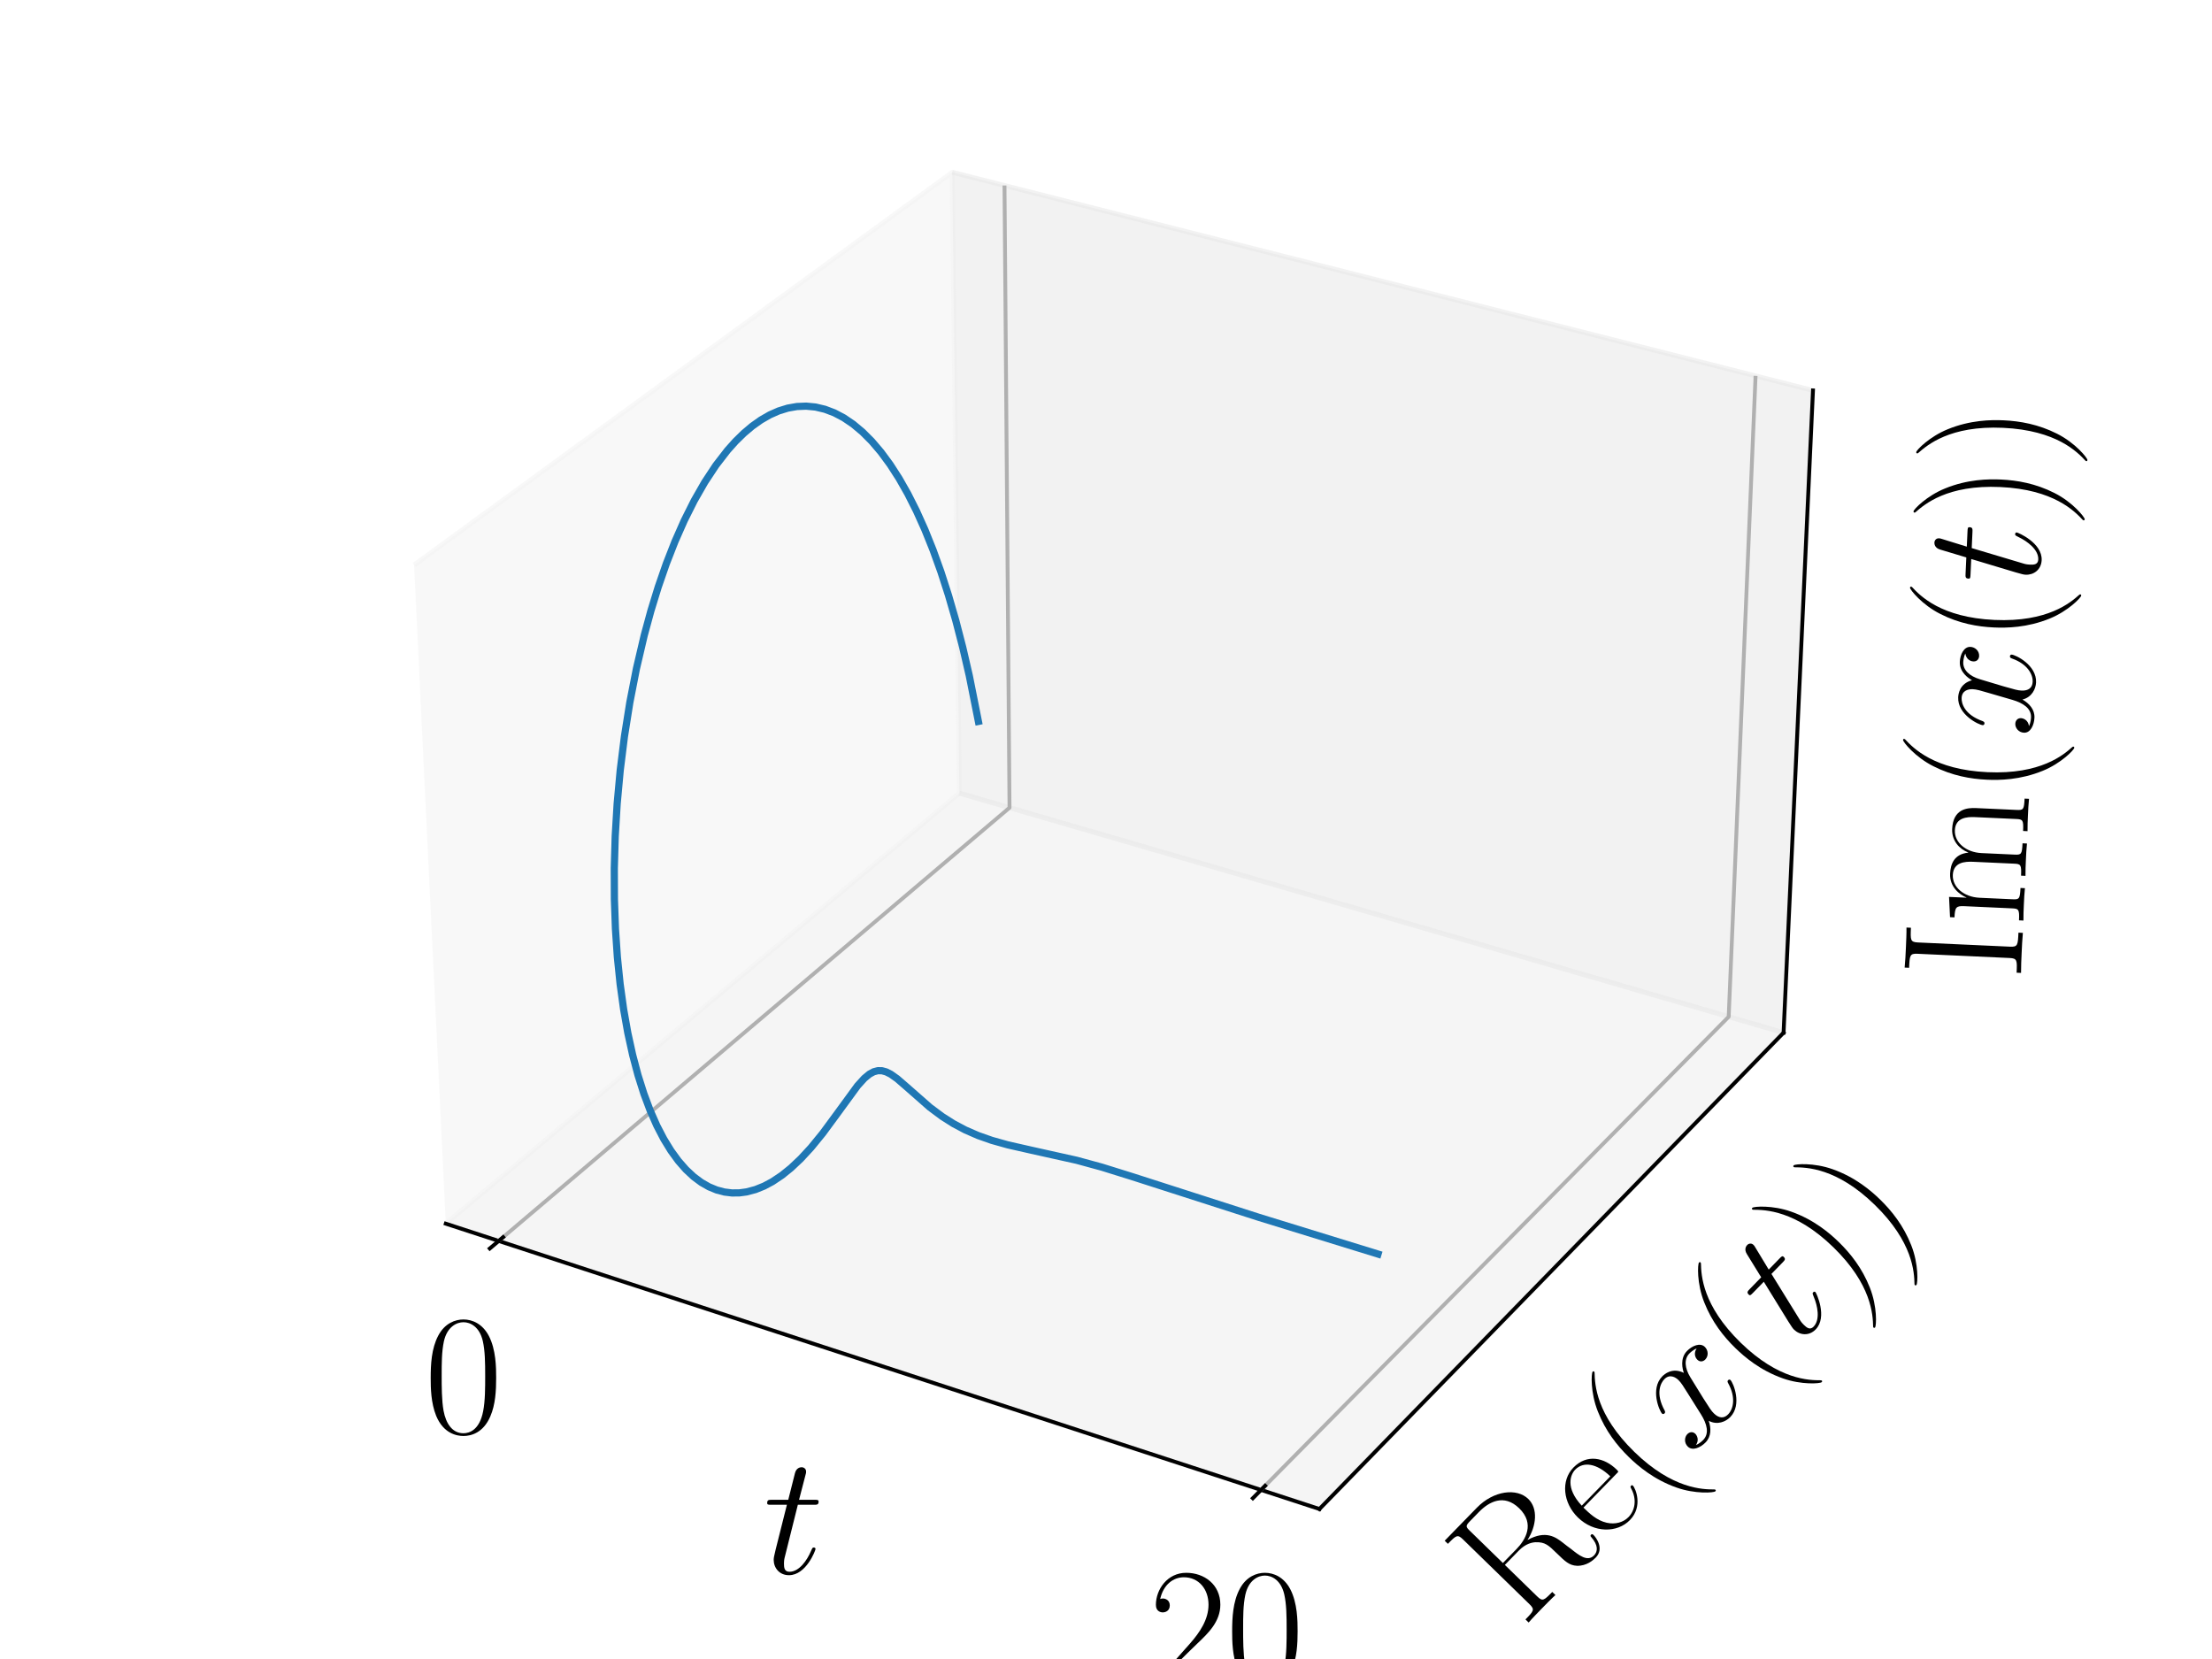 <?xml version="1.0" encoding="utf-8" standalone="no"?>
<!DOCTYPE svg PUBLIC "-//W3C//DTD SVG 1.1//EN"
  "http://www.w3.org/Graphics/SVG/1.1/DTD/svg11.dtd">
<svg height="345.6pt" version="1.1" viewBox="0 0 460.8 345.6" width="460.8pt" xmlns="http://www.w3.org/2000/svg" xmlns:xlink="http://www.w3.org/1999/xlink">
 <defs>
  <style type="text/css">*{stroke-linecap:butt;stroke-linejoin:round;}</style>
 </defs>
 <g id="figure_1">
  <g id="patch_1">
   <path d="M 0 345.6 
L 460.8 345.6 
L 460.8 0 
L 0 0 
z
" style="fill:#ffffff;"/>
  </g>
  <g id="patch_2">
   <path d="M 68.4 334.8 
L 392.4 334.8 
L 392.4 10.8 
L 68.4 10.8 
z
" style="fill:#ffffff;"/>
  </g>
  <g id="pane3d_1">
   <g id="patch_3">
    <path d="M 92.864 254.912 
L 199.86 165.226 
L 198.372 35.884 
L 86.257 117.7 
" style="fill:#f2f2f2;opacity:0.5;stroke:#f2f2f2;stroke-linejoin:miter;"/>
   </g>
  </g>
  <g id="pane3d_2">
   <g id="patch_4">
    <path d="M 199.86 165.226 
L 371.549 215.13 
L 377.676 81.332 
L 198.372 35.884 
" style="fill:#e6e6e6;opacity:0.5;stroke:#e6e6e6;stroke-linejoin:miter;"/>
   </g>
  </g>
  <g id="pane3d_3">
   <g id="patch_5">
    <path d="M 92.864 254.912 
L 274.863 314.353 
L 371.549 215.13 
L 199.86 165.226 
" style="fill:#ececec;opacity:0.5;stroke:#ececec;stroke-linejoin:miter;"/>
   </g>
  </g>
  <g id="axis3d_1">
   <g id="line2d_1">
    <path d="M 92.864 254.912 
L 274.863 314.353 
" style="fill:none;stroke:#000000;stroke-linecap:square;stroke-width:0.8;"/>
   </g>
   <g id="text_1">
    <!-- $t$ -->
    <g transform="translate(159.033 327.785)scale(0.35 -0.35)">
     <defs>
      <path d="M 1286 2566 
L 1875 2566 
C 1997 2566 2061 2566 2061 2681 
C 2061 2752 2022 2752 1894 2752 
L 1331 2752 
L 1568 3664 
C 1594 3752 1594 3764 1594 3808 
C 1594 3910 1510 3968 1427 3968 
C 1376 3968 1229 3948 1178 3746 
L 928 2752 
L 326 2752 
C 198 2752 141 2752 141 2630 
C 141 2566 186 2566 307 2566 
L 877 2566 
L 454 881 
C 403 657 384 593 384 510 
C 384 210 595 -64 954 -64 
C 1600 -64 1946 868 1946 913 
C 1946 951 1920 970 1882 970 
C 1869 970 1843 970 1830 944 
C 1824 938 1818 932 1773 830 
C 1638 510 1344 64 973 64 
C 781 64 768 223 768 364 
C 768 370 768 491 787 568 
L 1286 2566 
z
" id="CMMI12-74" transform="scale(0.016)"/>
     </defs>
     <use transform="scale(0.996)" xlink:href="#CMMI12-74"/>
    </g>
   </g>
   <g id="Line3DCollection_1">
    <path d="M 103.887 258.512 
L 210.301 168.261 
L 209.255 38.642 
" style="fill:none;stroke:#b0b0b0;stroke-width:0.8;"/>
    <path d="M 262.696 310.379 
L 360.118 211.807 
L 365.715 78.3 
" style="fill:none;stroke:#b0b0b0;stroke-width:0.8;"/>
   </g>
   <g id="xtick_1">
    <g id="line2d_2">
     <path d="M 104.814 257.726 
L 102.03 260.087 
" style="fill:none;stroke:#000000;stroke-linecap:square;stroke-width:0.8;"/>
    </g>
    <g id="text_2">
     <!-- $\mathdefault{0}$ -->
     <g transform="translate(88.367 298.427)scale(0.35 -0.35)">
      <defs>
       <path d="M 2688 2038 
C 2688 2430 2682 3099 2413 3613 
C 2176 4063 1798 4224 1466 4224 
C 1158 4224 768 4082 525 3620 
C 269 3137 243 2539 243 2038 
C 243 1671 250 1112 448 623 
C 723 -39 1216 -128 1466 -128 
C 1760 -128 2208 -7 2470 604 
C 2662 1048 2688 1568 2688 2038 
z
M 1466 -26 
C 1056 -26 813 328 723 816 
C 653 1196 653 1749 653 2109 
C 653 2604 653 3015 736 3407 
C 858 3954 1216 4121 1466 4121 
C 1728 4121 2067 3947 2189 3420 
C 2272 3054 2278 2623 2278 2109 
C 2278 1691 2278 1176 2202 797 
C 2067 96 1690 -26 1466 -26 
z
" id="CMR17-30" transform="scale(0.016)"/>
      </defs>
      <use transform="scale(0.996)" xlink:href="#CMR17-30"/>
     </g>
    </g>
   </g>
   <g id="xtick_2">
    <g id="line2d_3">
     <path d="M 263.548 309.518 
L 260.989 312.106 
" style="fill:none;stroke:#000000;stroke-linecap:square;stroke-width:0.8;"/>
    </g>
    <g id="text_3">
     <!-- $\mathdefault{20}$ -->
     <g transform="translate(239.333 351.202)scale(0.35 -0.35)">
      <defs>
       <path d="M 2669 990 
L 2554 990 
C 2490 537 2438 460 2413 422 
C 2381 371 1920 371 1830 371 
L 602 371 
C 832 620 1280 1073 1824 1596 
C 2214 1966 2669 2400 2669 3033 
C 2669 3788 2067 4224 1395 4224 
C 691 4224 262 3603 262 3027 
C 262 2777 448 2745 525 2745 
C 589 2745 781 2783 781 3007 
C 781 3206 614 3264 525 3264 
C 486 3264 448 3257 422 3244 
C 544 3788 915 4057 1306 4057 
C 1862 4057 2227 3616 2227 3033 
C 2227 2477 1901 1998 1536 1583 
L 262 147 
L 262 0 
L 2515 0 
L 2669 990 
z
" id="CMR17-32" transform="scale(0.016)"/>
      </defs>
      <use transform="scale(0.996)" xlink:href="#CMR17-32"/>
      <use transform="translate(45.69 0)scale(0.996)" xlink:href="#CMR17-30"/>
     </g>
    </g>
   </g>
  </g>
  <g id="axis3d_2">
   <g id="line2d_4">
    <path d="M 371.549 215.13 
L 274.863 314.353 
" style="fill:none;stroke:#000000;stroke-linecap:square;stroke-width:0.8;"/>
   </g>
   <g id="text_4">
    <!-- $\mathrm{Re}(x(t))$ -->
    <g transform="translate(317.046 339.23)rotate(-45.742)scale(0.35 -0.35)">
     <defs>
      <path d="M 2509 2156 
C 3117 2278 3629 2689 3629 3203 
C 3629 3806 2950 4352 2054 4352 
L 333 4352 
L 333 4185 
C 774 4185 845 4185 845 3896 
L 845 428 
C 845 140 774 140 333 140 
L 333 -26 
C 518 -13 851 -13 1050 -13 
C 1248 -13 1581 -13 1766 -26 
L 1766 140 
C 1325 140 1254 140 1254 428 
L 1254 2112 
L 2003 2112 
C 2368 2112 2573 1964 2662 1881 
C 2918 1632 2918 1459 2918 1024 
C 2918 595 2918 377 3110 160 
C 3354 -103 3680 -128 3821 -128 
C 4294 -128 4365 403 4365 512 
C 4365 550 4365 595 4307 595 
C 4256 595 4250 556 4250 531 
C 4218 115 4032 -26 3834 -26 
C 3482 -26 3443 377 3405 768 
C 3386 902 3373 998 3360 1139 
C 3322 1459 3270 1926 2509 2156 
z
M 1984 2214 
L 1254 2214 
L 1254 3935 
C 1254 4153 1267 4185 1523 4185 
L 1990 4185 
C 2522 4185 3142 3999 3142 3203 
C 3142 2374 2464 2214 1984 2214 
z
" id="CMR17-52" transform="scale(0.016)"/>
      <path d="M 2438 1503 
C 2464 1529 2464 1542 2464 1606 
C 2464 2251 2118 2816 1389 2816 
C 710 2816 173 2175 173 1394 
C 173 554 781 -64 1459 -64 
C 2176 -64 2458 619 2458 755 
C 2458 800 2419 800 2406 800 
C 2362 800 2355 787 2330 709 
C 2189 270 1837 51 1504 51 
C 1229 51 954 206 781 490 
C 582 819 582 1200 582 1503 
L 2438 1503 
z
M 589 1600 
C 634 2511 1126 2713 1382 2713 
C 1818 2713 2112 2308 2118 1600 
L 589 1600 
z
" id="CMR17-65" transform="scale(0.016)"/>
      <path d="M 1958 -1562 
C 1958 -1556 1958 -1543 1939 -1524 
C 1645 -1223 858 -403 858 1596 
C 858 3595 1632 4408 1946 4729 
C 1946 4735 1958 4748 1958 4767 
C 1958 4787 1939 4800 1914 4800 
C 1843 4800 1299 4325 986 3620 
C 666 2909 576 2218 576 1603 
C 576 1141 621 360 1005 -467 
C 1312 -1133 1837 -1600 1914 -1600 
C 1946 -1600 1958 -1588 1958 -1562 
z
" id="CMR17-28" transform="scale(0.016)"/>
      <path d="M 3034 2624 
C 2829 2585 2752 2431 2752 2310 
C 2752 2156 2874 2105 2963 2105 
C 3155 2105 3290 2271 3290 2444 
C 3290 2694 2982 2816 2714 2816 
C 2323 2816 2106 2451 2048 2329 
C 1901 2790 1504 2816 1389 2816 
C 736 2816 390 1993 390 1849 
C 390 1823 416 1790 461 1790 
C 512 1790 525 1829 538 1855 
C 755 2572 1184 2687 1370 2687 
C 1658 2687 1715 2438 1715 2284 
C 1715 2143 1677 1993 1600 1678 
L 1382 778 
C 1286 390 1101 64 762 64 
C 730 64 570 64 435 126 
C 666 166 717 358 717 435 
C 717 563 621 640 499 640 
C 346 640 179 505 179 300 
C 179 57 480 -64 755 -64 
C 1062 -64 1280 153 1414 415 
C 1517 64 1837 -64 2074 -64 
C 2726 -64 3072 751 3072 896 
C 3072 929 3046 955 3008 955 
C 2950 955 2944 922 2925 870 
C 2752 300 2381 64 2093 64 
C 1869 64 1747 204 1747 467 
C 1747 607 1773 712 1875 1146 
L 2099 2039 
C 2195 2425 2413 2687 2707 2687 
C 2720 2687 2899 2687 3034 2624 
z
" id="CMMI12-78" transform="scale(0.016)"/>
      <path d="M 1683 1596 
C 1683 2057 1638 2839 1254 3665 
C 947 4332 422 4800 346 4800 
C 326 4800 301 4793 301 4761 
C 301 4748 307 4742 314 4729 
C 621 4408 1402 3595 1402 1603 
C 1402 -396 627 -1210 314 -1530 
C 307 -1543 301 -1549 301 -1562 
C 301 -1594 326 -1600 346 -1600 
C 416 -1600 960 -1127 1274 -422 
C 1594 289 1683 981 1683 1596 
z
" id="CMR17-29" transform="scale(0.016)"/>
     </defs>
     <use transform="scale(0.996)" xlink:href="#CMR17-52"/>
     <use transform="translate(67.791 0)scale(0.996)" xlink:href="#CMR17-65"/>
     <use transform="translate(108.277 0)scale(0.996)" xlink:href="#CMR17-28"/>
     <use transform="translate(143.558 0)scale(0.996)" xlink:href="#CMMI12-78"/>
     <use transform="translate(198.992 0)scale(0.996)" xlink:href="#CMR17-28"/>
     <use transform="translate(234.272 0)scale(0.996)" xlink:href="#CMMI12-74"/>
     <use transform="translate(269.499 0)scale(0.996)" xlink:href="#CMR17-29"/>
     <use transform="translate(304.779 0)scale(0.996)" xlink:href="#CMR17-29"/>
    </g>
   </g>
  </g>
  <g id="axis3d_3">
   <g id="line2d_5">
    <path d="M 371.549 215.13 
L 377.676 81.332 
" style="fill:none;stroke:#000000;stroke-linecap:square;stroke-width:0.8;"/>
   </g>
   <g id="text_5">
    <!-- $\mathrm{Im}(x(t))$ -->
    <g transform="translate(420.944 204.352)rotate(-87.378)scale(0.35 -0.35)">
     <defs>
      <path d="M 1261 3898 
C 1261 4185 1338 4185 1798 4185 
L 1798 4352 
C 1594 4339 1267 4339 1050 4339 
C 832 4339 506 4339 301 4352 
L 301 4185 
C 762 4185 838 4185 838 3898 
L 838 453 
C 838 166 762 166 301 166 
L 301 0 
C 506 12 832 12 1050 12 
C 1267 12 1594 12 1798 0 
L 1798 166 
C 1338 166 1261 166 1261 453 
L 1261 3898 
z
" id="CMR17-49" transform="scale(0.016)"/>
      <path d="M 4326 1954 
C 4326 2276 4269 2816 3507 2816 
C 3072 2816 2771 2520 2656 2173 
L 2650 2173 
C 2573 2700 2195 2816 1837 2816 
C 1331 2816 1069 2424 973 2166 
L 966 2166 
L 966 2816 
L 211 2745 
L 211 2578 
C 589 2578 646 2540 646 2231 
L 646 443 
C 646 198 621 166 211 166 
L 211 0 
C 365 12 646 12 813 12 
C 979 12 1267 12 1421 0 
L 1421 166 
C 1011 166 986 192 986 443 
L 986 1678 
C 986 2269 1344 2713 1792 2713 
C 2266 2713 2317 2289 2317 1980 
L 2317 443 
C 2317 198 2291 166 1882 166 
L 1882 0 
C 2035 12 2317 12 2483 12 
C 2650 12 2938 12 3091 0 
L 3091 166 
C 2682 166 2656 192 2656 443 
L 2656 1678 
C 2656 2269 3014 2713 3462 2713 
C 3936 2713 3987 2289 3987 1980 
L 3987 443 
C 3987 198 3962 166 3552 166 
L 3552 0 
C 3706 12 3987 12 4154 12 
C 4320 12 4608 12 4762 0 
L 4762 166 
C 4352 166 4326 192 4326 443 
L 4326 1954 
z
" id="CMR17-6d" transform="scale(0.016)"/>
     </defs>
     <use transform="scale(0.996)" xlink:href="#CMR17-49"/>
     <use transform="translate(32.638 0)scale(0.996)" xlink:href="#CMR17-6d"/>
     <use transform="translate(109.558 0)scale(0.996)" xlink:href="#CMR17-28"/>
     <use transform="translate(144.839 0)scale(0.996)" xlink:href="#CMMI12-78"/>
     <use transform="translate(200.273 0)scale(0.996)" xlink:href="#CMR17-28"/>
     <use transform="translate(235.554 0)scale(0.996)" xlink:href="#CMMI12-74"/>
     <use transform="translate(270.78 0)scale(0.996)" xlink:href="#CMR17-29"/>
     <use transform="translate(306.061 0)scale(0.996)" xlink:href="#CMR17-29"/>
    </g>
   </g>
  </g>
  <g id="axes_1">
   <g id="line2d_6">
    <path clip-path="url(#pd54590ffcb)" d="M 203.816 150.279 
L 201.921 140.772 
L 200.554 134.853 
L 199.109 129.273 
L 197.593 124.032 
L 196.011 119.129 
L 194.367 114.564 
L 192.668 110.338 
L 190.919 106.447 
L 189.126 102.889 
L 187.293 99.663 
L 185.426 96.764 
L 183.531 94.19 
L 181.612 91.934 
L 179.675 89.993 
L 177.725 88.361 
L 175.766 87.032 
L 173.804 85.999 
L 171.843 85.256 
L 169.888 84.794 
L 167.943 84.607 
L 166.013 84.686 
L 164.101 85.022 
L 162.213 85.607 
L 160.351 86.431 
L 158.52 87.484 
L 156.722 88.758 
L 154.961 90.241 
L 153.241 91.924 
L 151.564 93.797 
L 149.135 96.939 
L 146.818 100.448 
L 144.619 104.289 
L 142.546 108.426 
L 140.603 112.824 
L 138.795 117.448 
L 137.125 122.263 
L 135.596 127.237 
L 134.209 132.337 
L 132.582 139.279 
L 131.208 146.319 
L 130.085 153.393 
L 129.207 160.438 
L 128.568 167.4 
L 128.159 174.228 
L 127.97 180.877 
L 127.991 187.308 
L 128.208 193.487 
L 128.609 199.384 
L 129.182 204.976 
L 129.911 210.243 
L 130.784 215.17 
L 131.787 219.747 
L 132.905 223.967 
L 134.126 227.827 
L 135.435 231.327 
L 136.821 234.471 
L 138.271 237.264 
L 139.773 239.714 
L 141.316 241.832 
L 142.89 243.629 
L 144.485 245.119 
L 146.09 246.316 
L 147.699 247.237 
L 149.304 247.899 
L 150.896 248.317 
L 152.47 248.511 
L 154.02 248.497 
L 155.541 248.294 
L 157.394 247.802 
L 159.188 247.077 
L 160.915 246.153 
L 162.896 244.827 
L 164.769 243.316 
L 166.815 241.387 
L 168.969 239.054 
L 171.388 236.09 
L 174.301 232.135 
L 178.64 226.194 
L 180.057 224.633 
L 181.12 223.755 
L 182.015 223.267 
L 182.881 223.04 
L 183.734 223.054 
L 184.587 223.285 
L 185.561 223.771 
L 186.906 224.722 
L 188.941 226.484 
L 193.701 230.668 
L 196.271 232.585 
L 198.646 234.091 
L 201.095 235.393 
L 203.757 236.554 
L 206.612 237.558 
L 209.969 238.5 
L 214.784 239.592 
L 224.309 241.712 
L 229.54 243.141 
L 235.88 245.119 
L 262.243 253.592 
L 287.064 261.243 
L 287.064 261.243 
" style="fill:none;stroke:#1f77b4;stroke-linecap:square;stroke-width:1.5;"/>
   </g>
  </g>
 </g>
 <defs>
  <clipPath id="pd54590ffcb">
   <rect height="324" width="324" x="68.4" y="10.8"/>
  </clipPath>
 </defs>
</svg>
